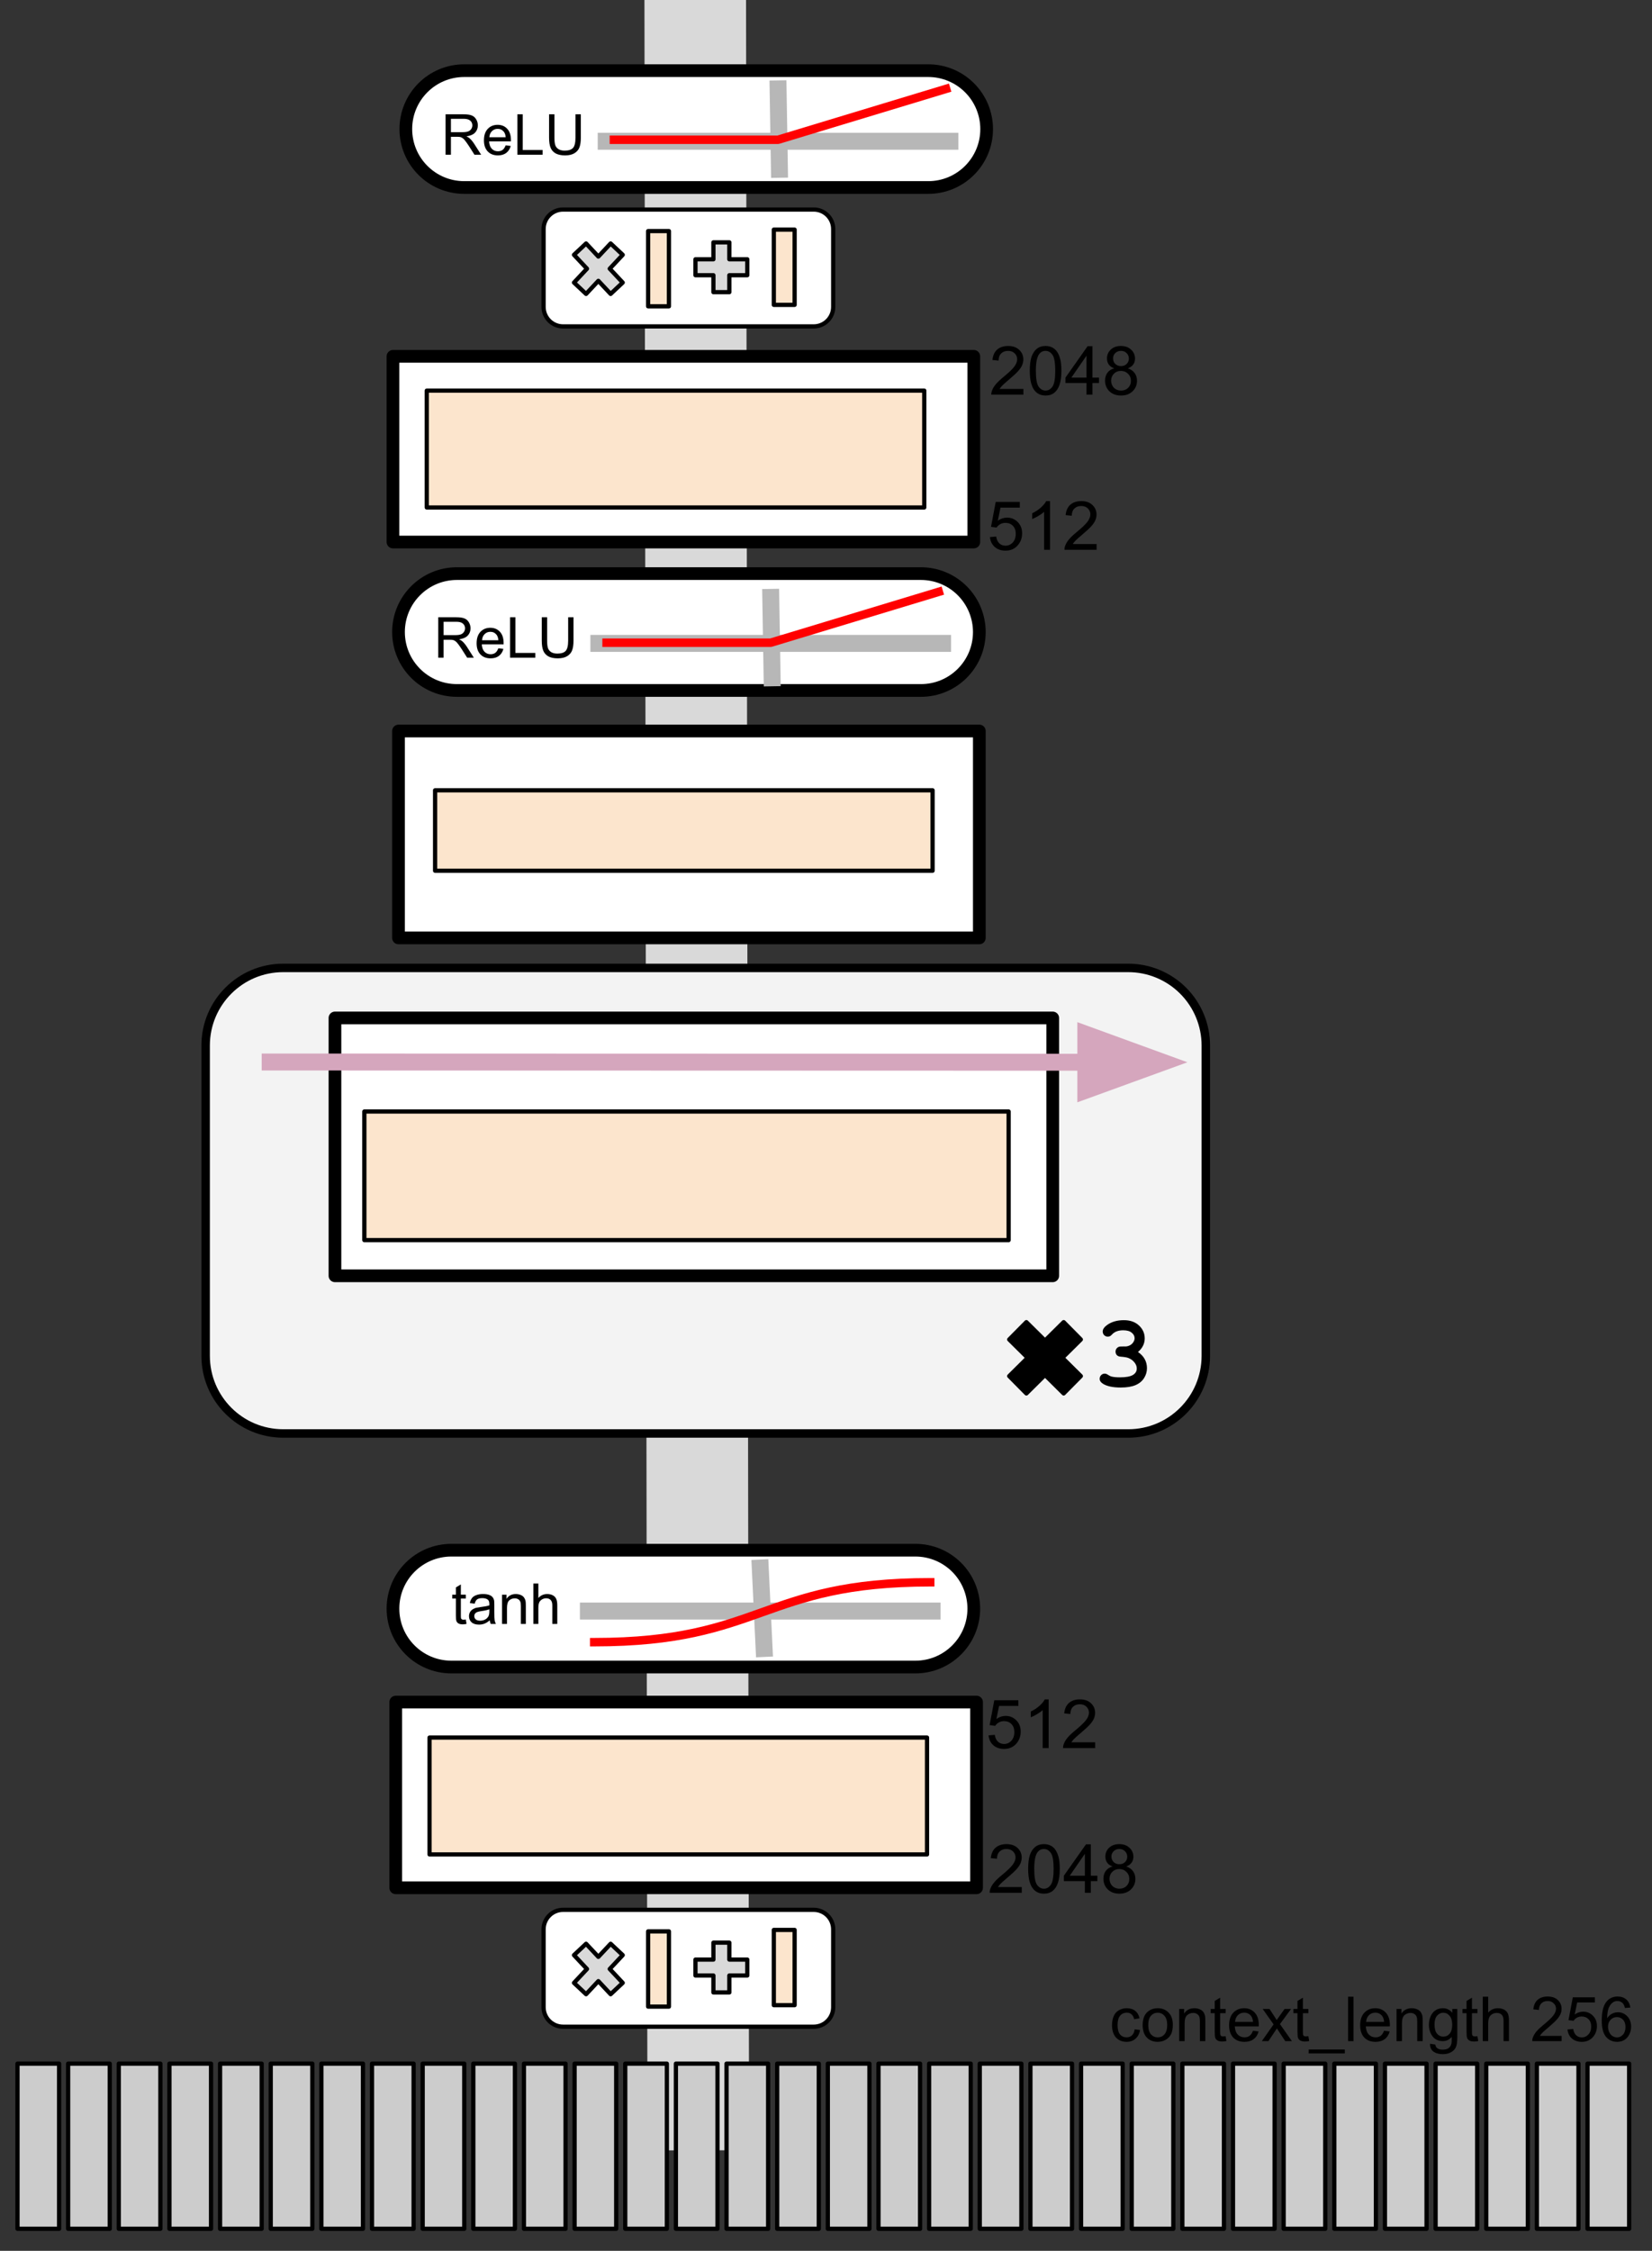 <svg version="1.1" viewBox="0.0 0.0 390.22 531.438" fill="none" stroke="none" stroke-linecap="square" stroke-miterlimit="10" xmlns:xlink="http://www.w3.org/1999/xlink" xmlns="http://www.w3.org/2000/svg"><rect x="0.0" y="0.0" width="390.22" height="531.438" fill="#333333" stroke="none"/><clipPath id="p.0"><path d="m0 0l390.22 0l0 531.438l-390.22 0l0 -531.438z" clip-rule="nonzero"/></clipPath><g clip-path="url(#p.0)"><path fill="#000000" fill-opacity="0.0" d="m0 0l390.22 0l0 531.438l-390.22 0z" fill-rule="evenodd"/><path fill="#000000" fill-opacity="0.0" d="m164.919 495.714l-0.693 -494.898" fill-rule="evenodd"/><path stroke="#d9d9d9" stroke-width="24.0" stroke-linejoin="round" stroke-linecap="butt" d="m164.919 495.714l-0.693 -494.898" fill-rule="evenodd"/><path fill="#ffffff" d="m94.131 172.596l137.197 0l0 48.85l-137.197 0z" fill-rule="evenodd"/><path stroke="#000000" stroke-width="3.0" stroke-linejoin="round" stroke-linecap="butt" d="m94.131 172.596l137.197 0l0 48.85l-137.197 0z" fill-rule="evenodd"/><path fill="#fce5cd" d="m102.773 186.594l117.512 0l0 18.992l-117.512 0z" fill-rule="evenodd"/><path stroke="#000000" stroke-width="1.0" stroke-linejoin="round" stroke-linecap="butt" d="m102.773 186.594l117.512 0l0 18.992l-117.512 0z" fill-rule="evenodd"/><path fill="#ffffff" d="m94.131 149.228l0 0c0 -7.619 6.176 -13.795 13.795 -13.795l109.606 0c3.659 0 7.168 1.453 9.755 4.041c2.587 2.587 4.041 6.096 4.041 9.755l0 0l0 0c0 7.619 -6.176 13.795 -13.795 13.795l-109.606 0c-7.619 0 -13.795 -6.176 -13.795 -13.795z" fill-rule="evenodd"/><path stroke="#000000" stroke-width="3.0" stroke-linejoin="round" stroke-linecap="butt" d="m94.131 149.228l0 0c0 -7.619 6.176 -13.795 13.795 -13.795l109.606 0c3.659 0 7.168 1.453 9.755 4.041c2.587 2.587 4.041 6.096 4.041 9.755l0 0l0 0c0 7.619 -6.176 13.795 -13.795 13.795l-109.606 0c-7.619 0 -13.795 -6.176 -13.795 -13.795z" fill-rule="evenodd"/><path fill="#000000" fill-opacity="0.0" d="m141.456 151.909l81.197 0" fill-rule="evenodd"/><path stroke="#b7b7b7" stroke-width="4.0" stroke-linejoin="round" stroke-linecap="butt" d="m141.456 151.909l81.197 0" fill-rule="evenodd"/><path fill="#000000" fill-opacity="0.0" d="m182.064 141.048l0.315 18.992" fill-rule="evenodd"/><path stroke="#b7b7b7" stroke-width="4.0" stroke-linejoin="round" stroke-linecap="butt" d="m182.064 141.048l0.315 18.992" fill-rule="evenodd"/><path fill="#000000" fill-opacity="0.0" d="m143.283 151.746l38.778 0l39.689 -12.014" fill-rule="evenodd"/><path stroke="#ff0000" stroke-width="2.0" stroke-linejoin="round" stroke-linecap="butt" d="m143.283 151.746l38.778 0l39.689 -12.014" fill-rule="evenodd"/><path fill="#000000" fill-opacity="0.0" d="m93.472 133.486l58.299 0l0 24.504l-58.299 0z" fill-rule="evenodd"/><path fill="#000000" d="m103.519 155.286l0 -9.547l4.234 0q1.266 0 1.922 0.266q0.672 0.25 1.062 0.906q0.406 0.656 0.406 1.438q0 1.016 -0.656 1.719q-0.656 0.688 -2.031 0.875q0.5 0.25 0.766 0.484q0.547 0.5 1.047 1.266l1.656 2.594l-1.578 0l-1.266 -1.984q-0.562 -0.859 -0.922 -1.312q-0.344 -0.453 -0.641 -0.641q-0.281 -0.188 -0.562 -0.25q-0.219 -0.047 -0.703 -0.047l-1.469 0l0 4.234l-1.266 0zm1.266 -5.328l2.719 0q0.859 0 1.344 -0.172q0.484 -0.188 0.734 -0.578q0.266 -0.391 0.266 -0.859q0 -0.672 -0.5 -1.109q-0.484 -0.438 -1.547 -0.438l-3.016 0l0 3.156zm12.922 3.109l1.203 0.141q-0.281 1.062 -1.062 1.656q-0.766 0.578 -1.969 0.578q-1.516 0 -2.406 -0.938q-0.891 -0.938 -0.891 -2.609q0 -1.75 0.891 -2.703q0.906 -0.969 2.344 -0.969q1.391 0 2.266 0.938q0.875 0.938 0.875 2.656q0 0.109 0 0.312l-5.156 0q0.062 1.141 0.641 1.75q0.578 0.594 1.438 0.594q0.656 0 1.109 -0.328q0.453 -0.344 0.719 -1.078zm-3.844 -1.906l3.859 0q-0.078 -0.859 -0.438 -1.297q-0.562 -0.688 -1.453 -0.688q-0.812 0 -1.359 0.547q-0.547 0.531 -0.609 1.438zm6.616 4.125l0 -9.547l1.266 0l0 8.422l4.703 0l0 1.125l-5.969 0zm13.725 -9.547l1.266 0l0 5.516q0 1.438 -0.328 2.297q-0.312 0.844 -1.172 1.375q-0.844 0.516 -2.219 0.516q-1.344 0 -2.203 -0.453q-0.844 -0.469 -1.219 -1.344q-0.359 -0.875 -0.359 -2.391l0 -5.516l1.266 0l0 5.516q0 1.234 0.219 1.828q0.234 0.594 0.797 0.922q0.562 0.312 1.391 0.312q1.391 0 1.969 -0.625q0.594 -0.641 0.594 -2.438l0 -5.516z" fill-rule="nonzero"/><path fill="#ffffff" d="m93.478 401.878l137.197 0l0 43.843l-137.197 0z" fill-rule="evenodd"/><path stroke="#000000" stroke-width="3.0" stroke-linejoin="round" stroke-linecap="butt" d="m93.478 401.878l137.197 0l0 43.843l-137.197 0z" fill-rule="evenodd"/><path fill="#fce5cd" d="m101.462 410.255l117.512 0l0 27.591l-117.512 0z" fill-rule="evenodd"/><path stroke="#000000" stroke-width="1.0" stroke-linejoin="round" stroke-linecap="butt" d="m101.462 410.255l117.512 0l0 27.591l-117.512 0z" fill-rule="evenodd"/><path fill="#000000" fill-opacity="0.0" d="m224.29 422.549l61.323 0l0 38.268l-61.323 0z" fill-rule="evenodd"/><path fill="#000000" d="m241.353 445.55l0 1.359l-7.578 0q-0.016 -0.516 0.172 -0.984q0.281 -0.766 0.922 -1.516q0.641 -0.75 1.844 -1.734q1.859 -1.531 2.516 -2.422q0.656 -0.906 0.656 -1.703q0 -0.828 -0.594 -1.406q-0.594 -0.578 -1.562 -0.578q-1.016 0 -1.625 0.609q-0.609 0.609 -0.609 1.688l-1.453 -0.141q0.156 -1.625 1.125 -2.469q0.969 -0.844 2.594 -0.844q1.656 0 2.609 0.922q0.969 0.906 0.969 2.25q0 0.688 -0.281 1.359q-0.281 0.656 -0.938 1.391q-0.656 0.734 -2.172 2.016q-1.266 1.062 -1.625 1.453q-0.359 0.375 -0.594 0.75l5.625 0zm1.508 -4.297q0 -2.031 0.406 -3.266q0.422 -1.234 1.25 -1.906q0.828 -0.672 2.078 -0.672q0.922 0 1.609 0.375q0.703 0.359 1.156 1.062q0.453 0.703 0.703 1.703q0.266 1.0 0.266 2.703q0 2.016 -0.422 3.266q-0.406 1.234 -1.234 1.922q-0.828 0.672 -2.078 0.672q-1.656 0 -2.609 -1.203q-1.125 -1.422 -1.125 -4.656zm1.438 0q0 2.828 0.656 3.766q0.672 0.922 1.641 0.922q0.969 0 1.625 -0.938q0.656 -0.938 0.656 -3.75q0 -2.828 -0.656 -3.75q-0.656 -0.938 -1.641 -0.938q-0.969 0 -1.547 0.828q-0.734 1.047 -0.734 3.859zm11.961 5.656l0 -2.75l-4.969 0l0 -1.281l5.234 -7.422l1.141 0l0 7.422l1.547 0l0 1.281l-1.547 0l0 2.75l-1.406 0zm0 -4.031l0 -5.172l-3.578 5.172l3.578 0zm6.555 -2.188q-0.875 -0.312 -1.297 -0.906q-0.422 -0.594 -0.422 -1.422q0 -1.25 0.891 -2.094q0.906 -0.859 2.406 -0.859q1.5 0 2.406 0.875q0.922 0.859 0.922 2.109q0 0.797 -0.422 1.391q-0.422 0.594 -1.266 0.906q1.047 0.344 1.594 1.109q0.562 0.766 0.562 1.828q0 1.469 -1.047 2.484q-1.031 1.0 -2.734 1.0q-1.688 0 -2.734 -1.0q-1.031 -1.016 -1.031 -2.516q0 -1.125 0.562 -1.875q0.562 -0.75 1.609 -1.031zm-0.281 -2.375q0 0.812 0.516 1.328q0.531 0.516 1.375 0.516q0.812 0 1.328 -0.516q0.516 -0.516 0.516 -1.25q0 -0.781 -0.531 -1.297q-0.531 -0.531 -1.328 -0.531q-0.812 0 -1.344 0.516q-0.531 0.516 -0.531 1.234zm-0.453 5.281q0 0.609 0.281 1.172q0.297 0.562 0.859 0.875q0.562 0.297 1.203 0.297q1.016 0 1.672 -0.641q0.656 -0.656 0.656 -1.656q0 -1.016 -0.688 -1.672q-0.672 -0.672 -1.688 -0.672q-0.984 0 -1.641 0.656q-0.656 0.656 -0.656 1.641z" fill-rule="nonzero"/><path fill="#000000" fill-opacity="0.0" d="m224.675 68.828l61.323 0l0 38.268l-61.323 0z" fill-rule="evenodd"/><path fill="#000000" d="m241.737 91.829l0 1.359l-7.578 0q-0.016 -0.516 0.172 -0.984q0.281 -0.766 0.922 -1.516q0.641 -0.75 1.844 -1.734q1.859 -1.531 2.516 -2.422q0.656 -0.906 0.656 -1.703q0 -0.828 -0.594 -1.406q-0.594 -0.578 -1.562 -0.578q-1.016 0 -1.625 0.609q-0.609 0.609 -0.609 1.688l-1.453 -0.141q0.156 -1.625 1.125 -2.469q0.969 -0.844 2.594 -0.844q1.656 0 2.609 0.922q0.969 0.906 0.969 2.25q0 0.688 -0.281 1.359q-0.281 0.656 -0.938 1.391q-0.656 0.734 -2.172 2.016q-1.266 1.062 -1.625 1.453q-0.359 0.375 -0.594 0.75l5.625 0zm1.508 -4.297q0 -2.031 0.406 -3.266q0.422 -1.234 1.25 -1.906q0.828 -0.672 2.078 -0.672q0.922 0 1.609 0.375q0.703 0.359 1.156 1.062q0.453 0.703 0.703 1.703q0.266 1.0 0.266 2.703q0 2.016 -0.422 3.266q-0.406 1.234 -1.234 1.922q-0.828 0.672 -2.078 0.672q-1.656 0 -2.609 -1.203q-1.125 -1.422 -1.125 -4.656zm1.438 0q0 2.828 0.656 3.766q0.672 0.922 1.641 0.922q0.969 0 1.625 -0.938q0.656 -0.938 0.656 -3.75q0 -2.828 -0.656 -3.75q-0.656 -0.938 -1.641 -0.938q-0.969 0 -1.547 0.828q-0.734 1.047 -0.734 3.859zm11.961 5.656l0 -2.75l-4.969 0l0 -1.281l5.234 -7.422l1.141 0l0 7.422l1.547 0l0 1.281l-1.547 0l0 2.75l-1.406 0zm0 -4.031l0 -5.172l-3.578 5.172l3.578 0zm6.555 -2.188q-0.875 -0.312 -1.297 -0.906q-0.422 -0.594 -0.422 -1.422q0 -1.25 0.891 -2.094q0.906 -0.859 2.406 -0.859q1.5 0 2.406 0.875q0.922 0.859 0.922 2.109q0 0.797 -0.422 1.391q-0.422 0.594 -1.266 0.906q1.047 0.344 1.594 1.109q0.562 0.766 0.562 1.828q0 1.469 -1.047 2.484q-1.031 1.0 -2.734 1.0q-1.688 0 -2.734 -1.0q-1.031 -1.016 -1.031 -2.516q0 -1.125 0.562 -1.875q0.562 -0.75 1.609 -1.031zm-0.281 -2.375q0 0.812 0.516 1.328q0.531 0.516 1.375 0.516q0.812 0 1.328 -0.516q0.516 -0.516 0.516 -1.25q0 -0.781 -0.531 -1.297q-0.531 -0.531 -1.328 -0.531q-0.812 0 -1.344 0.516q-0.531 0.516 -0.531 1.234zm-0.453 5.281q0 0.609 0.281 1.172q0.297 0.562 0.859 0.875q0.562 0.297 1.203 0.297q1.016 0 1.672 -0.641q0.656 -0.656 0.656 -1.656q0 -1.016 -0.688 -1.672q-0.672 -0.672 -1.688 -0.672q-0.984 0 -1.641 0.656q-0.656 0.656 -0.656 1.641z" fill-rule="nonzero"/><path fill="#ffffff" d="m92.824 84.135l137.197 0l0 43.843l-137.197 0z" fill-rule="evenodd"/><path stroke="#000000" stroke-width="3.0" stroke-linejoin="round" stroke-linecap="butt" d="m92.824 84.135l137.197 0l0 43.843l-137.197 0z" fill-rule="evenodd"/><path fill="#fce5cd" d="m100.808 92.229l117.512 0l0 27.591l-117.512 0z" fill-rule="evenodd"/><path stroke="#000000" stroke-width="1.0" stroke-linejoin="round" stroke-linecap="butt" d="m100.808 92.229l117.512 0l0 27.591l-117.512 0z" fill-rule="evenodd"/><path fill="#f3f3f3" d="m48.575 246.853l0 0c0 -10.118 8.202 -18.321 18.321 -18.321l199.611 0c4.859 0 9.519 1.93 12.955 5.366c3.436 3.436 5.366 8.096 5.366 12.955l0 73.28c0 10.118 -8.202 18.321 -18.321 18.321l-199.611 0c-10.118 0 -18.321 -8.202 -18.321 -18.321z" fill-rule="evenodd"/><path stroke="#000000" stroke-width="2.0" stroke-linejoin="round" stroke-linecap="butt" d="m48.575 246.853l0 0c0 -10.118 8.202 -18.321 18.321 -18.321l199.611 0c4.859 0 9.519 1.93 12.955 5.366c3.436 3.436 5.366 8.096 5.366 12.955l0 73.28c0 10.118 -8.202 18.321 -18.321 18.321l-199.611 0c-10.118 0 -18.321 -8.202 -18.321 -18.321z" fill-rule="evenodd"/><path fill="#ffffff" d="m79.12 301.229l0 -60.882l169.543 0l0 60.882z" fill-rule="evenodd"/><path stroke="#000000" stroke-width="3.0" stroke-linejoin="round" stroke-linecap="butt" d="m79.12 301.229l0 -60.882l169.543 0l0 60.882z" fill-rule="evenodd"/><path fill="#000000" fill-opacity="0.0" d="m63.82 250.748l216.661 0.063" fill-rule="evenodd"/><path stroke="#d5a6bd" stroke-width="4.0" stroke-linejoin="round" stroke-linecap="butt" d="m63.82 250.748l192.661 0.056" fill-rule="evenodd"/><path fill="#d5a6bd" stroke="#d5a6bd" stroke-width="4.0" stroke-linecap="butt" d="m256.479 257.411l18.154 -6.602l-18.15 -6.612z" fill-rule="evenodd"/><path fill="#fce5cd" d="m86.062 262.436l152.189 0l0 30.362l-152.189 0z" fill-rule="evenodd"/><path stroke="#000000" stroke-width="1.0" stroke-linejoin="round" stroke-linecap="butt" d="m86.062 262.436l152.189 0l0 30.362l-152.189 0z" fill-rule="evenodd"/><path fill="#cccccc" d="m4.131 487.245l9.827 0l0 38.992l-9.827 0z" fill-rule="evenodd"/><path stroke="#000000" stroke-width="1.0" stroke-linejoin="round" stroke-linecap="butt" d="m4.131 487.245l9.827 0l0 38.992l-9.827 0z" fill-rule="evenodd"/><path fill="#cccccc" d="m16.094 487.245l9.827 0l0 38.992l-9.827 0z" fill-rule="evenodd"/><path stroke="#000000" stroke-width="1.0" stroke-linejoin="round" stroke-linecap="butt" d="m16.094 487.245l9.827 0l0 38.992l-9.827 0z" fill-rule="evenodd"/><path fill="#cccccc" d="m28.057 487.245l9.827 0l0 38.992l-9.827 0z" fill-rule="evenodd"/><path stroke="#000000" stroke-width="1.0" stroke-linejoin="round" stroke-linecap="butt" d="m28.057 487.245l9.827 0l0 38.992l-9.827 0z" fill-rule="evenodd"/><path fill="#cccccc" d="m40.02 487.245l9.827 0l0 38.992l-9.827 0z" fill-rule="evenodd"/><path stroke="#000000" stroke-width="1.0" stroke-linejoin="round" stroke-linecap="butt" d="m40.02 487.245l9.827 0l0 38.992l-9.827 0z" fill-rule="evenodd"/><path fill="#cccccc" d="m51.984 487.245l9.827 0l0 38.992l-9.827 0z" fill-rule="evenodd"/><path stroke="#000000" stroke-width="1.0" stroke-linejoin="round" stroke-linecap="butt" d="m51.984 487.245l9.827 0l0 38.992l-9.827 0z" fill-rule="evenodd"/><path fill="#cccccc" d="m63.947 487.245l9.827 0l0 38.992l-9.827 0z" fill-rule="evenodd"/><path stroke="#000000" stroke-width="1.0" stroke-linejoin="round" stroke-linecap="butt" d="m63.947 487.245l9.827 0l0 38.992l-9.827 0z" fill-rule="evenodd"/><path fill="#cccccc" d="m75.91 487.245l9.827 0l0 38.992l-9.827 0z" fill-rule="evenodd"/><path stroke="#000000" stroke-width="1.0" stroke-linejoin="round" stroke-linecap="butt" d="m75.91 487.245l9.827 0l0 38.992l-9.827 0z" fill-rule="evenodd"/><path fill="#cccccc" d="m87.873 487.245l9.827 0l0 38.992l-9.827 0z" fill-rule="evenodd"/><path stroke="#000000" stroke-width="1.0" stroke-linejoin="round" stroke-linecap="butt" d="m87.873 487.245l9.827 0l0 38.992l-9.827 0z" fill-rule="evenodd"/><path fill="#cccccc" d="m99.837 487.245l9.827 0l0 38.992l-9.827 0z" fill-rule="evenodd"/><path stroke="#000000" stroke-width="1.0" stroke-linejoin="round" stroke-linecap="butt" d="m99.837 487.245l9.827 0l0 38.992l-9.827 0z" fill-rule="evenodd"/><path fill="#cccccc" d="m111.8 487.245l9.827 0l0 38.992l-9.827 0z" fill-rule="evenodd"/><path stroke="#000000" stroke-width="1.0" stroke-linejoin="round" stroke-linecap="butt" d="m111.8 487.245l9.827 0l0 38.992l-9.827 0z" fill-rule="evenodd"/><path fill="#cccccc" d="m123.763 487.245l9.827 0l0 38.992l-9.827 0z" fill-rule="evenodd"/><path stroke="#000000" stroke-width="1.0" stroke-linejoin="round" stroke-linecap="butt" d="m123.763 487.245l9.827 0l0 38.992l-9.827 0z" fill-rule="evenodd"/><path fill="#cccccc" d="m135.726 487.245l9.827 0l0 38.992l-9.827 0z" fill-rule="evenodd"/><path stroke="#000000" stroke-width="1.0" stroke-linejoin="round" stroke-linecap="butt" d="m135.726 487.245l9.827 0l0 38.992l-9.827 0z" fill-rule="evenodd"/><path fill="#cccccc" d="m147.69 487.245l9.827 0l0 38.992l-9.827 0z" fill-rule="evenodd"/><path stroke="#000000" stroke-width="1.0" stroke-linejoin="round" stroke-linecap="butt" d="m147.69 487.245l9.827 0l0 38.992l-9.827 0z" fill-rule="evenodd"/><path fill="#cccccc" d="m159.653 487.245l9.827 0l0 38.992l-9.827 0z" fill-rule="evenodd"/><path stroke="#000000" stroke-width="1.0" stroke-linejoin="round" stroke-linecap="butt" d="m159.653 487.245l9.827 0l0 38.992l-9.827 0z" fill-rule="evenodd"/><path fill="#cccccc" d="m171.616 487.245l9.827 0l0 38.992l-9.827 0z" fill-rule="evenodd"/><path stroke="#000000" stroke-width="1.0" stroke-linejoin="round" stroke-linecap="butt" d="m171.616 487.245l9.827 0l0 38.992l-9.827 0z" fill-rule="evenodd"/><path fill="#cccccc" d="m183.579 487.245l9.827 0l0 38.992l-9.827 0z" fill-rule="evenodd"/><path stroke="#000000" stroke-width="1.0" stroke-linejoin="round" stroke-linecap="butt" d="m183.579 487.245l9.827 0l0 38.992l-9.827 0z" fill-rule="evenodd"/><path fill="#cccccc" d="m195.543 487.245l9.827 0l0 38.992l-9.827 0z" fill-rule="evenodd"/><path stroke="#000000" stroke-width="1.0" stroke-linejoin="round" stroke-linecap="butt" d="m195.543 487.245l9.827 0l0 38.992l-9.827 0z" fill-rule="evenodd"/><path fill="#cccccc" d="m207.506 487.245l9.827 0l0 38.992l-9.827 0z" fill-rule="evenodd"/><path stroke="#000000" stroke-width="1.0" stroke-linejoin="round" stroke-linecap="butt" d="m207.506 487.245l9.827 0l0 38.992l-9.827 0z" fill-rule="evenodd"/><path fill="#cccccc" d="m219.469 487.245l9.827 0l0 38.992l-9.827 0z" fill-rule="evenodd"/><path stroke="#000000" stroke-width="1.0" stroke-linejoin="round" stroke-linecap="butt" d="m219.469 487.245l9.827 0l0 38.992l-9.827 0z" fill-rule="evenodd"/><path fill="#cccccc" d="m231.432 487.245l9.827 0l0 38.992l-9.827 0z" fill-rule="evenodd"/><path stroke="#000000" stroke-width="1.0" stroke-linejoin="round" stroke-linecap="butt" d="m231.432 487.245l9.827 0l0 38.992l-9.827 0z" fill-rule="evenodd"/><path fill="#cccccc" d="m243.396 487.245l9.827 0l0 38.992l-9.827 0z" fill-rule="evenodd"/><path stroke="#000000" stroke-width="1.0" stroke-linejoin="round" stroke-linecap="butt" d="m243.396 487.245l9.827 0l0 38.992l-9.827 0z" fill-rule="evenodd"/><path fill="#cccccc" d="m255.359 487.245l9.827 0l0 38.992l-9.827 0z" fill-rule="evenodd"/><path stroke="#000000" stroke-width="1.0" stroke-linejoin="round" stroke-linecap="butt" d="m255.359 487.245l9.827 0l0 38.992l-9.827 0z" fill-rule="evenodd"/><path fill="#cccccc" d="m267.322 487.245l9.827 0l0 38.992l-9.827 0z" fill-rule="evenodd"/><path stroke="#000000" stroke-width="1.0" stroke-linejoin="round" stroke-linecap="butt" d="m267.322 487.245l9.827 0l0 38.992l-9.827 0z" fill-rule="evenodd"/><path fill="#cccccc" d="m279.285 487.245l9.827 0l0 38.992l-9.827 0z" fill-rule="evenodd"/><path stroke="#000000" stroke-width="1.0" stroke-linejoin="round" stroke-linecap="butt" d="m279.285 487.245l9.827 0l0 38.992l-9.827 0z" fill-rule="evenodd"/><path fill="#cccccc" d="m291.249 487.245l9.827 0l0 38.992l-9.827 0z" fill-rule="evenodd"/><path stroke="#000000" stroke-width="1.0" stroke-linejoin="round" stroke-linecap="butt" d="m291.249 487.245l9.827 0l0 38.992l-9.827 0z" fill-rule="evenodd"/><path fill="#cccccc" d="m303.212 487.245l9.827 0l0 38.992l-9.827 0z" fill-rule="evenodd"/><path stroke="#000000" stroke-width="1.0" stroke-linejoin="round" stroke-linecap="butt" d="m303.212 487.245l9.827 0l0 38.992l-9.827 0z" fill-rule="evenodd"/><path fill="#cccccc" d="m315.175 487.245l9.827 0l0 38.992l-9.827 0z" fill-rule="evenodd"/><path stroke="#000000" stroke-width="1.0" stroke-linejoin="round" stroke-linecap="butt" d="m315.175 487.245l9.827 0l0 38.992l-9.827 0z" fill-rule="evenodd"/><path fill="#cccccc" d="m327.138 487.245l9.827 0l0 38.992l-9.827 0z" fill-rule="evenodd"/><path stroke="#000000" stroke-width="1.0" stroke-linejoin="round" stroke-linecap="butt" d="m327.138 487.245l9.827 0l0 38.992l-9.827 0z" fill-rule="evenodd"/><path fill="#cccccc" d="m339.102 487.245l9.827 0l0 38.992l-9.827 0z" fill-rule="evenodd"/><path stroke="#000000" stroke-width="1.0" stroke-linejoin="round" stroke-linecap="butt" d="m339.102 487.245l9.827 0l0 38.992l-9.827 0z" fill-rule="evenodd"/><path fill="#cccccc" d="m351.065 487.245l9.827 0l0 38.992l-9.827 0z" fill-rule="evenodd"/><path stroke="#000000" stroke-width="1.0" stroke-linejoin="round" stroke-linecap="butt" d="m351.065 487.245l9.827 0l0 38.992l-9.827 0z" fill-rule="evenodd"/><path fill="#cccccc" d="m363.028 487.245l9.827 0l0 38.992l-9.827 0z" fill-rule="evenodd"/><path stroke="#000000" stroke-width="1.0" stroke-linejoin="round" stroke-linecap="butt" d="m363.028 487.245l9.827 0l0 38.992l-9.827 0z" fill-rule="evenodd"/><path fill="#cccccc" d="m374.991 487.245l9.827 0l0 38.992l-9.827 0z" fill-rule="evenodd"/><path stroke="#000000" stroke-width="1.0" stroke-linejoin="round" stroke-linecap="butt" d="m374.991 487.245l9.827 0l0 38.992l-9.827 0z" fill-rule="evenodd"/><path fill="#000000" fill-opacity="0.0" d="m253.093 458.846l146.898 0l0 34.74l-146.898 0z" fill-rule="evenodd"/><path fill="#000000" d="m268.015 479.144l1.266 0.156q-0.203 1.312 -1.062 2.062q-0.844 0.734 -2.094 0.734q-1.562 0 -2.516 -1.016q-0.938 -1.031 -0.938 -2.922q0 -1.234 0.406 -2.156q0.406 -0.922 1.234 -1.375q0.844 -0.469 1.812 -0.469q1.25 0 2.031 0.625q0.781 0.625 1.016 1.766l-1.266 0.203q-0.172 -0.766 -0.625 -1.156q-0.453 -0.391 -1.094 -0.391q-0.984 0 -1.594 0.703q-0.609 0.703 -0.609 2.203q0 1.531 0.578 2.234q0.594 0.688 1.547 0.688q0.75 0 1.266 -0.453q0.516 -0.469 0.641 -1.438zm1.891 -1.016q0 -2.109 1.172 -3.125q0.984 -0.844 2.391 -0.844q1.578 0 2.562 1.031q1.0 1.016 1.0 2.828q0 1.469 -0.438 2.312q-0.438 0.828 -1.281 1.297q-0.844 0.469 -1.844 0.469q-1.594 0 -2.578 -1.016q-0.984 -1.031 -0.984 -2.953zm1.328 0q0 1.453 0.625 2.188q0.641 0.719 1.609 0.719q0.969 0 1.594 -0.719q0.641 -0.734 0.641 -2.234q0 -1.406 -0.641 -2.125q-0.641 -0.734 -1.594 -0.734q-0.969 0 -1.609 0.719q-0.625 0.719 -0.625 2.188zm7.307 3.797l0 -7.594l1.156 0l0 1.078q0.844 -1.25 2.422 -1.25q0.688 0 1.266 0.25q0.578 0.234 0.859 0.641q0.281 0.406 0.406 0.953q0.062 0.359 0.062 1.25l0 4.672l-1.281 0l0 -4.625q0 -0.781 -0.156 -1.172q-0.156 -0.391 -0.547 -0.625q-0.375 -0.234 -0.891 -0.234q-0.812 0 -1.422 0.531q-0.594 0.516 -0.594 1.969l0 4.156l-1.281 0zm10.964 -1.156l0.188 1.141q-0.547 0.109 -0.984 0.109q-0.688 0 -1.078 -0.219q-0.391 -0.219 -0.547 -0.578q-0.156 -0.359 -0.156 -1.516l0 -4.375l-0.953 0l0 -1.0l0.953 0l0 -1.891l1.281 -0.766l0 2.656l1.297 0l0 1.0l-1.297 0l0 4.438q0 0.547 0.062 0.719q0.078 0.156 0.219 0.25q0.156 0.078 0.453 0.078q0.203 0 0.562 -0.047zm6.463 -1.297l1.328 0.172q-0.312 1.172 -1.172 1.812q-0.844 0.641 -2.172 0.641q-1.672 0 -2.656 -1.016q-0.969 -1.031 -0.969 -2.891q0 -1.922 0.984 -2.969q1.0 -1.062 2.578 -1.062q1.516 0 2.484 1.031q0.969 1.031 0.969 2.922q0 0.109 -0.016 0.344l-5.656 0q0.062 1.25 0.703 1.922q0.641 0.656 1.594 0.656q0.703 0 1.203 -0.359q0.5 -0.375 0.797 -1.203zm-4.234 -2.078l4.25 0q-0.094 -0.953 -0.484 -1.438q-0.625 -0.75 -1.609 -0.75q-0.875 0 -1.484 0.594q-0.609 0.594 -0.672 1.594zm6.323 4.531l2.781 -3.953l-2.578 -3.641l1.609 0l1.172 1.781q0.328 0.5 0.531 0.844q0.312 -0.469 0.578 -0.828l1.281 -1.797l1.531 0l-2.625 3.578l2.828 4.016l-1.578 0l-1.562 -2.359l-0.406 -0.641l-2.0 3.0l-1.562 0zm11.0 -1.156l0.188 1.141q-0.547 0.109 -0.984 0.109q-0.688 0 -1.078 -0.219q-0.391 -0.219 -0.547 -0.578q-0.156 -0.359 -0.156 -1.516l0 -4.375l-0.953 0l0 -1.0l0.953 0l0 -1.891l1.281 -0.766l0 2.656l1.297 0l0 1.0l-1.297 0l0 4.438q0 0.547 0.062 0.719q0.078 0.156 0.219 0.25q0.156 0.078 0.453 0.078q0.203 0 0.562 -0.047zm0.072 4.062l0 -0.922l8.531 0l0 0.922l-8.531 0zm9.307 -2.906l0 -10.484l1.281 0l0 10.484l-1.281 0zm8.491 -2.453l1.328 0.172q-0.312 1.172 -1.172 1.812q-0.844 0.641 -2.172 0.641q-1.672 0 -2.656 -1.016q-0.969 -1.031 -0.969 -2.891q0 -1.922 0.984 -2.969q1.0 -1.062 2.578 -1.062q1.516 0 2.484 1.031q0.969 1.031 0.969 2.922q0 0.109 -0.016 0.344l-5.656 0q0.062 1.25 0.703 1.922q0.641 0.656 1.594 0.656q0.703 0 1.203 -0.359q0.5 -0.375 0.797 -1.203zm-4.234 -2.078l4.25 0q-0.094 -0.953 -0.484 -1.438q-0.625 -0.75 -1.609 -0.75q-0.875 0 -1.484 0.594q-0.609 0.594 -0.672 1.594zm7.182 4.531l0 -7.594l1.156 0l0 1.078q0.844 -1.25 2.422 -1.25q0.688 0 1.266 0.25q0.578 0.234 0.859 0.641q0.281 0.406 0.406 0.953q0.062 0.359 0.062 1.25l0 4.672l-1.281 0l0 -4.625q0 -0.781 -0.156 -1.172q-0.156 -0.391 -0.547 -0.625q-0.375 -0.234 -0.891 -0.234q-0.812 0 -1.422 0.531q-0.594 0.516 -0.594 1.969l0 4.156l-1.281 0zm7.917 0.625l1.25 0.188q0.078 0.578 0.438 0.844q0.469 0.359 1.312 0.359q0.891 0 1.375 -0.359q0.484 -0.359 0.656 -1.0q0.109 -0.391 0.094 -1.656q-0.844 1.0 -2.109 1.0q-1.562 0 -2.422 -1.125q-0.859 -1.141 -0.859 -2.719q0 -1.094 0.391 -2.0q0.406 -0.922 1.141 -1.422q0.75 -0.5 1.766 -0.5q1.344 0 2.219 1.078l0 -0.906l1.188 0l0 6.562q0 1.781 -0.359 2.516q-0.359 0.734 -1.156 1.156q-0.781 0.438 -1.922 0.438q-1.359 0 -2.203 -0.609q-0.828 -0.609 -0.797 -1.844zm1.062 -4.562q0 1.5 0.594 2.188q0.594 0.688 1.484 0.688q0.891 0 1.484 -0.688q0.609 -0.688 0.609 -2.141q0 -1.391 -0.625 -2.094q-0.609 -0.719 -1.484 -0.719q-0.859 0 -1.469 0.703q-0.594 0.688 -0.594 2.062zm10.135 2.781l0.188 1.141q-0.547 0.109 -0.984 0.109q-0.688 0 -1.078 -0.219q-0.391 -0.219 -0.547 -0.578q-0.156 -0.359 -0.156 -1.516l0 -4.375l-0.953 0l0 -1.0l0.953 0l0 -1.891l1.281 -0.766l0 2.656l1.297 0l0 1.0l-1.297 0l0 4.438q0 0.547 0.062 0.719q0.078 0.156 0.219 0.25q0.156 0.078 0.453 0.078q0.203 0 0.562 -0.047zm1.259 1.156l0 -10.484l1.281 0l0 3.75q0.906 -1.031 2.281 -1.031q0.844 0 1.469 0.328q0.625 0.328 0.891 0.922q0.266 0.578 0.266 1.703l0 4.812l-1.281 0l0 -4.812q0 -0.969 -0.422 -1.406q-0.422 -0.438 -1.188 -0.438q-0.578 0 -1.078 0.297q-0.5 0.297 -0.719 0.812q-0.219 0.5 -0.219 1.391l0 4.156l-1.281 0zm18.629 -1.234l0 1.234l-6.938 0q-0.016 -0.469 0.156 -0.891q0.266 -0.719 0.844 -1.406q0.594 -0.688 1.688 -1.578q1.719 -1.406 2.312 -2.219q0.609 -0.828 0.609 -1.562q0 -0.766 -0.562 -1.281q-0.547 -0.531 -1.422 -0.531q-0.922 0 -1.484 0.562q-0.562 0.562 -0.562 1.547l-1.328 -0.141q0.141 -1.484 1.016 -2.25q0.891 -0.781 2.391 -0.781q1.516 0 2.391 0.844q0.875 0.828 0.875 2.062q0 0.641 -0.266 1.25q-0.25 0.594 -0.844 1.266q-0.594 0.672 -1.984 1.859q-1.156 0.969 -1.484 1.312q-0.328 0.344 -0.547 0.703l5.141 0zm1.385 -1.516l1.344 -0.109q0.156 0.984 0.703 1.484q0.547 0.5 1.328 0.5q0.922 0 1.562 -0.703q0.656 -0.703 0.656 -1.859q0 -1.109 -0.625 -1.734q-0.625 -0.641 -1.625 -0.641q-0.625 0 -1.125 0.281q-0.5 0.281 -0.781 0.734l-1.203 -0.156l1.016 -5.391l5.219 0l0 1.219l-4.188 0l-0.578 2.828q0.953 -0.656 1.984 -0.656q1.375 0 2.312 0.953q0.953 0.953 0.953 2.438q0 1.438 -0.828 2.469q-1.016 1.266 -2.75 1.266q-1.438 0 -2.344 -0.797q-0.906 -0.797 -1.031 -2.125zm14.839 -5.172l-1.281 0.094q-0.172 -0.75 -0.484 -1.094q-0.531 -0.547 -1.297 -0.547q-0.609 0 -1.078 0.344q-0.609 0.438 -0.969 1.297q-0.344 0.844 -0.359 2.422q0.469 -0.719 1.141 -1.062q0.672 -0.344 1.406 -0.344q1.297 0 2.203 0.953q0.906 0.953 0.906 2.453q0 0.984 -0.438 1.844q-0.422 0.844 -1.172 1.297q-0.734 0.438 -1.688 0.438q-1.609 0 -2.625 -1.172q-1.016 -1.188 -1.016 -3.906q0 -3.047 1.125 -4.422q0.984 -1.203 2.641 -1.203q1.234 0 2.031 0.703q0.797 0.688 0.953 1.906zm-5.266 4.516q0 0.672 0.281 1.281q0.281 0.609 0.781 0.938q0.516 0.312 1.078 0.312q0.812 0 1.391 -0.656q0.594 -0.672 0.594 -1.797q0 -1.094 -0.578 -1.719q-0.578 -0.625 -1.453 -0.625q-0.875 0 -1.484 0.625q-0.609 0.625 -0.609 1.641z" fill-rule="nonzero"/><path fill="#000000" fill-opacity="0.0" d="m249.176 295.207l34.646 0l0 34.74l-34.646 0z" fill-rule="evenodd"/><path fill="#000000" d="m268.801 319.216q1.078 0.734 1.594 1.688q0.531 0.953 0.531 2.141q0 1.266 -0.703 2.359q-0.688 1.078 -2.016 1.641q-1.328 0.562 -3.469 0.562q-2.781 0 -4.188 -0.875q-0.797 -0.5 -0.797 -1.172q0 -0.516 0.344 -0.875q0.359 -0.359 0.844 -0.359q0.344 0 0.703 0.234q0.516 0.359 0.969 0.469q0.703 0.172 1.938 0.172q2.094 0 3.031 -0.547q0.938 -0.547 0.938 -1.547q0 -0.734 -0.547 -1.422q-0.531 -0.688 -1.453 -1.062q-0.531 -0.203 -1.781 -0.297q-0.594 -0.031 -0.922 -0.359q-0.312 -0.344 -0.312 -0.828q0 -0.516 0.344 -0.859q0.359 -0.359 0.891 -0.359q1.203 0 1.281 -0.016q0.469 -0.047 0.938 -0.297q0.469 -0.266 0.75 -0.719q0.297 -0.453 0.297 -0.922q0 -0.766 -0.688 -1.312q-0.672 -0.562 -2.016 -0.562q-1.734 0 -2.641 1.0q-0.281 0.297 -0.438 0.375q-0.25 0.125 -0.547 0.125q-0.5 0 -0.859 -0.344q-0.344 -0.359 -0.344 -0.875q0 -0.797 1.078 -1.562q1.578 -1.109 3.922 -1.109q2.234 0 3.578 1.266q1.344 1.266 1.344 3.047q0 0.922 -0.406 1.734q-0.391 0.797 -1.188 1.469z" fill-rule="nonzero"/><path fill="#000000" d="m238.385 316.267l4.054 -4.096l4.405 4.36l4.405 -4.36l4.054 4.096l-4.363 4.319l4.363 4.319l-4.054 4.096l-4.405 -4.36l-4.405 4.36l-4.054 -4.096l4.363 -4.319z" fill-rule="evenodd"/><path stroke="#000000" stroke-width="1.0" stroke-linejoin="round" stroke-linecap="butt" d="m238.385 316.267l4.054 -4.096l4.405 4.36l4.405 -4.36l4.054 4.096l-4.363 4.319l4.363 4.319l-4.054 4.096l-4.405 -4.36l-4.405 4.36l-4.054 -4.096l4.363 -4.319z" fill-rule="evenodd"/><path fill="#000000" fill-opacity="0.0" d="m224.165 105.453l52.252 0l0 38.268l-52.252 0z" fill-rule="evenodd"/><path fill="#000000" d="m233.837 126.813l1.469 -0.125q0.172 1.078 0.766 1.625q0.594 0.531 1.438 0.531q1.016 0 1.719 -0.766q0.703 -0.766 0.703 -2.031q0 -1.203 -0.672 -1.891q-0.672 -0.703 -1.766 -0.703q-0.688 0 -1.234 0.312q-0.547 0.312 -0.859 0.797l-1.312 -0.172l1.109 -5.875l5.688 0l0 1.344l-4.562 0l-0.625 3.078q1.031 -0.719 2.172 -0.719q1.5 0 2.531 1.047q1.031 1.031 1.031 2.656q0 1.562 -0.906 2.688q-1.109 1.406 -3.016 1.406q-1.562 0 -2.547 -0.875q-0.984 -0.891 -1.125 -2.328zm14.195 3.0l-1.406 0l0 -8.969q-0.516 0.484 -1.344 0.969q-0.812 0.484 -1.469 0.734l0 -1.359q1.172 -0.562 2.047 -1.344q0.891 -0.797 1.266 -1.531l0.906 0l0 11.5zm10.992 -1.359l0 1.359l-7.578 0q-0.016 -0.516 0.172 -0.984q0.281 -0.766 0.922 -1.516q0.641 -0.75 1.844 -1.734q1.859 -1.531 2.516 -2.422q0.656 -0.906 0.656 -1.703q0 -0.828 -0.594 -1.406q-0.594 -0.578 -1.563 -0.578q-1.016 0 -1.625 0.609q-0.609 0.609 -0.609 1.688l-1.453 -0.141q0.156 -1.625 1.125 -2.469q0.969 -0.844 2.594 -0.844q1.656 0 2.609 0.922q0.969 0.906 0.969 2.25q0 0.688 -0.281 1.359q-0.281 0.656 -0.938 1.391q-0.656 0.734 -2.172 2.016q-1.266 1.062 -1.625 1.453q-0.359 0.375 -0.594 0.75l5.625 0z" fill-rule="nonzero"/><path fill="#000000" fill-opacity="0.0" d="m223.832 388.375l52.252 0l0 27.591l-52.252 0z" fill-rule="evenodd"/><path fill="#000000" d="m233.504 409.735l1.469 -0.125q0.172 1.078 0.766 1.625q0.594 0.531 1.438 0.531q1.016 0 1.719 -0.766q0.703 -0.766 0.703 -2.031q0 -1.203 -0.672 -1.891q-0.672 -0.703 -1.766 -0.703q-0.688 0 -1.234 0.312q-0.547 0.312 -0.859 0.797l-1.312 -0.172l1.109 -5.875l5.688 0l0 1.344l-4.562 0l-0.625 3.078q1.031 -0.719 2.172 -0.719q1.5 0 2.531 1.047q1.031 1.031 1.031 2.656q0 1.562 -0.906 2.688q-1.109 1.406 -3.016 1.406q-1.562 0 -2.547 -0.875q-0.984 -0.891 -1.125 -2.328zm14.195 3.0l-1.406 0l0 -8.969q-0.516 0.484 -1.344 0.969q-0.812 0.484 -1.469 0.734l0 -1.359q1.172 -0.562 2.047 -1.344q0.891 -0.797 1.266 -1.531l0.906 0l0 11.5zm10.992 -1.359l0 1.359l-7.578 0q-0.016 -0.516 0.172 -0.984q0.281 -0.766 0.922 -1.516q0.641 -0.75 1.844 -1.734q1.859 -1.531 2.516 -2.422q0.656 -0.906 0.656 -1.703q0 -0.828 -0.594 -1.406q-0.594 -0.578 -1.563 -0.578q-1.016 0 -1.625 0.609q-0.609 0.609 -0.609 1.688l-1.453 -0.141q0.156 -1.625 1.125 -2.469q0.969 -0.844 2.594 -0.844q1.656 0 2.609 0.922q0.969 0.906 0.969 2.25q0 0.688 -0.281 1.359q-0.281 0.656 -0.938 1.391q-0.656 0.734 -2.172 2.016q-1.266 1.062 -1.625 1.453q-0.359 0.375 -0.594 0.75l5.625 0z" fill-rule="nonzero"/><path fill="#ffffff" d="m92.823 379.807l0 0c0 -7.619 6.176 -13.795 13.795 -13.795l109.606 0c3.659 0 7.168 1.453 9.755 4.041c2.587 2.587 4.041 6.096 4.041 9.755l0 0l0 0c0 7.619 -6.176 13.795 -13.795 13.795l-109.606 0c-7.619 0 -13.795 -6.176 -13.795 -13.795z" fill-rule="evenodd"/><path stroke="#000000" stroke-width="3.0" stroke-linejoin="round" stroke-linecap="butt" d="m92.823 379.807l0 0c0 -7.619 6.176 -13.795 13.795 -13.795l109.606 0c3.659 0 7.168 1.453 9.755 4.041c2.587 2.587 4.041 6.096 4.041 9.755l0 0l0 0c0 7.619 -6.176 13.795 -13.795 13.795l-109.606 0c-7.619 0 -13.795 -6.176 -13.795 -13.795z" fill-rule="evenodd"/><path fill="#000000" fill-opacity="0.0" d="m138.982 380.381l81.197 0" fill-rule="evenodd"/><path stroke="#b7b7b7" stroke-width="4.0" stroke-linejoin="round" stroke-linecap="butt" d="m138.982 380.381l81.197 0" fill-rule="evenodd"/><path fill="#000000" fill-opacity="0.0" d="m97.592 361.627l54.709 0l0 27.591l-54.709 0z" fill-rule="evenodd"/><path fill="#000000" d="m110.03 382.38l0.172 1.031q-0.5 0.109 -0.891 0.109q-0.641 0 -1.0 -0.203q-0.344 -0.203 -0.484 -0.531q-0.141 -0.328 -0.141 -1.391l0 -3.969l-0.859 0l0 -0.906l0.859 0l0 -1.719l1.172 -0.703l0 2.422l1.172 0l0 0.906l-1.172 0l0 4.047q0 0.5 0.047 0.641q0.062 0.141 0.203 0.234q0.141 0.078 0.406 0.078q0.203 0 0.516 -0.047zm5.656 0.188q-0.656 0.562 -1.266 0.797q-0.594 0.219 -1.281 0.219q-1.141 0 -1.75 -0.547q-0.609 -0.562 -0.609 -1.438q0 -0.5 0.219 -0.922q0.234 -0.422 0.609 -0.672q0.375 -0.25 0.844 -0.391q0.344 -0.078 1.047 -0.172q1.422 -0.172 2.094 -0.406q0 -0.234 0 -0.297q0 -0.719 -0.328 -1.016q-0.453 -0.391 -1.344 -0.391q-0.812 0 -1.219 0.297q-0.391 0.281 -0.578 1.016l-1.141 -0.156q0.156 -0.734 0.516 -1.188q0.359 -0.453 1.031 -0.688q0.672 -0.25 1.562 -0.25q0.891 0 1.438 0.203q0.562 0.203 0.812 0.531q0.266 0.312 0.375 0.797q0.047 0.297 0.047 1.078l0 1.562q0 1.625 0.078 2.062q0.078 0.438 0.297 0.828l-1.219 0q-0.188 -0.359 -0.234 -0.859zm-0.094 -2.609q-0.641 0.266 -1.922 0.438q-0.719 0.109 -1.016 0.25q-0.297 0.125 -0.469 0.375q-0.156 0.25 -0.156 0.547q0 0.469 0.344 0.781q0.359 0.312 1.047 0.312q0.672 0 1.203 -0.297q0.531 -0.297 0.781 -0.812q0.188 -0.391 0.188 -1.172l0 -0.422zm2.991 3.469l0 -6.906l1.062 0l0 0.984q0.75 -1.141 2.188 -1.141q0.625 0 1.156 0.219q0.531 0.219 0.781 0.594q0.266 0.359 0.375 0.859q0.062 0.328 0.062 1.141l0 4.25l-1.172 0l0 -4.203q0 -0.719 -0.141 -1.062q-0.141 -0.359 -0.484 -0.562q-0.344 -0.219 -0.812 -0.219q-0.75 0 -1.297 0.469q-0.547 0.469 -0.547 1.797l0 3.781l-1.172 0zm7.412 0l0 -9.547l1.172 0l0 3.422q0.828 -0.938 2.078 -0.938q0.766 0 1.328 0.297q0.562 0.297 0.812 0.844q0.25 0.531 0.25 1.547l0 4.375l-1.172 0l0 -4.375q0 -0.891 -0.391 -1.281q-0.375 -0.406 -1.078 -0.406q-0.516 0 -0.984 0.281q-0.453 0.266 -0.656 0.734q-0.188 0.453 -0.188 1.266l0 3.781l-1.172 0z" fill-rule="nonzero"/><path fill="#000000" fill-opacity="0.0" d="m179.58 370.226l0.913 18.992" fill-rule="evenodd"/><path stroke="#b7b7b7" stroke-width="4.0" stroke-linejoin="round" stroke-linecap="butt" d="m179.58 370.226l0.913 18.992" fill-rule="evenodd"/><path fill="#000000" fill-opacity="0.0" d="m140.355 387.732c19.843 0 29.764 -3.535 39.685 -7.071c9.921 -3.535 19.843 -7.071 39.685 -7.071" fill-rule="evenodd"/><path stroke="#ff0000" stroke-width="2.0" stroke-linejoin="round" stroke-linecap="butt" d="m140.355 387.732c19.843 0 29.764 -3.535 39.685 -7.071c9.921 -3.535 19.843 -7.071 39.685 -7.071" fill-rule="evenodd"/><path fill="#ffffff" d="m95.86 30.476l0 0c0 -7.619 6.176 -13.795 13.795 -13.795l109.606 0c3.659 0 7.168 1.453 9.755 4.041c2.587 2.587 4.041 6.096 4.041 9.755l0 0l0 0c0 7.619 -6.176 13.795 -13.795 13.795l-109.606 0c-7.619 0 -13.795 -6.176 -13.795 -13.795z" fill-rule="evenodd"/><path stroke="#000000" stroke-width="3.0" stroke-linejoin="round" stroke-linecap="butt" d="m95.86 30.476l0 0c0 -7.619 6.176 -13.795 13.795 -13.795l109.606 0c3.659 0 7.168 1.453 9.755 4.041c2.587 2.587 4.041 6.096 4.041 9.755l0 0l0 0c0 7.619 -6.176 13.795 -13.795 13.795l-109.606 0c-7.619 0 -13.795 -6.176 -13.795 -13.795z" fill-rule="evenodd"/><path fill="#000000" fill-opacity="0.0" d="m143.186 33.358l81.197 0" fill-rule="evenodd"/><path stroke="#b7b7b7" stroke-width="4.0" stroke-linejoin="round" stroke-linecap="butt" d="m143.186 33.358l81.197 0" fill-rule="evenodd"/><path fill="#000000" fill-opacity="0.0" d="m183.794 20.98l0.315 18.992" fill-rule="evenodd"/><path stroke="#b7b7b7" stroke-width="4.0" stroke-linejoin="round" stroke-linecap="butt" d="m183.794 20.98l0.315 18.992" fill-rule="evenodd"/><path fill="#000000" fill-opacity="0.0" d="m145.013 32.994l38.778 0l39.689 -12.014" fill-rule="evenodd"/><path stroke="#ff0000" stroke-width="2.0" stroke-linejoin="round" stroke-linecap="butt" d="m145.013 32.994l38.778 0l39.689 -12.014" fill-rule="evenodd"/><path fill="#000000" fill-opacity="0.0" d="m95.201 14.734l58.299 0l0 24.504l-58.299 0z" fill-rule="evenodd"/><path fill="#000000" d="m105.248 36.534l0 -9.547l4.234 0q1.266 0 1.922 0.266q0.672 0.25 1.062 0.906q0.406 0.656 0.406 1.438q0 1.016 -0.656 1.719q-0.656 0.688 -2.031 0.875q0.5 0.25 0.766 0.484q0.547 0.5 1.047 1.266l1.656 2.594l-1.578 0l-1.266 -1.984q-0.562 -0.859 -0.922 -1.312q-0.344 -0.453 -0.641 -0.641q-0.281 -0.188 -0.562 -0.25q-0.219 -0.047 -0.703 -0.047l-1.469 0l0 4.234l-1.266 0zm1.266 -5.328l2.719 0q0.859 0 1.344 -0.172q0.484 -0.188 0.734 -0.578q0.266 -0.391 0.266 -0.859q0 -0.672 -0.5 -1.109q-0.484 -0.438 -1.547 -0.438l-3.016 0l0 3.156zm12.922 3.109l1.203 0.141q-0.281 1.062 -1.062 1.656q-0.766 0.578 -1.969 0.578q-1.516 0 -2.406 -0.938q-0.891 -0.938 -0.891 -2.609q0 -1.75 0.891 -2.703q0.906 -0.969 2.344 -0.969q1.391 0 2.266 0.938q0.875 0.938 0.875 2.656q0 0.109 0 0.312l-5.156 0q0.062 1.141 0.641 1.75q0.578 0.594 1.438 0.594q0.656 0 1.109 -0.328q0.453 -0.344 0.719 -1.078zm-3.844 -1.906l3.859 0q-0.078 -0.859 -0.438 -1.297q-0.562 -0.688 -1.453 -0.688q-0.812 0 -1.359 0.547q-0.547 0.531 -0.609 1.438zm6.616 4.125l0 -9.547l1.266 0l0 8.422l4.703 0l0 1.125l-5.969 0zm13.725 -9.547l1.266 0l0 5.516q0 1.438 -0.328 2.297q-0.312 0.844 -1.172 1.375q-0.844 0.516 -2.219 0.516q-1.344 0 -2.203 -0.453q-0.844 -0.469 -1.219 -1.344q-0.359 -0.875 -0.359 -2.391l0 -5.516l1.266 0l0 5.516q0 1.234 0.219 1.828q0.234 0.594 0.797 0.922q0.562 0.312 1.391 0.312q1.391 0 1.969 -0.625q0.594 -0.641 0.594 -2.438l0 -5.516z" fill-rule="nonzero"/><path fill="#ffffff" d="m128.4 54.075l0 0c0 -2.54 2.059 -4.599 4.599 -4.599l59.212 0c1.22 0 2.389 0.484 3.252 1.347c0.862 0.862 1.347 2.032 1.347 3.252l0 18.394c0 2.54 -2.059 4.599 -4.599 4.599l-59.212 0l0 0c-2.54 0 -4.599 -2.059 -4.599 -4.599z" fill-rule="evenodd"/><path stroke="#000000" stroke-width="1.0" stroke-linejoin="round" stroke-linecap="butt" d="m128.4 54.075l0 0c0 -2.54 2.059 -4.599 4.599 -4.599l59.212 0c1.22 0 2.389 0.484 3.252 1.347c0.862 0.862 1.347 2.032 1.347 3.252l0 18.394c0 2.54 -2.059 4.599 -4.599 4.599l-59.212 0l0 0c-2.54 0 -4.599 -2.059 -4.599 -4.599z" fill-rule="evenodd"/><path fill="#d9d9d9" d="m135.58 60.168l2.858 -2.681l2.9 3.092l2.9 -3.092l2.858 2.681l-3.072 3.275l3.072 3.275l-2.858 2.681l-2.9 -3.092l-2.9 3.092l-2.858 -2.681l3.072 -3.275z" fill-rule="evenodd"/><path stroke="#000000" stroke-width="1.0" stroke-linejoin="round" stroke-linecap="butt" d="m135.58 60.168l2.858 -2.681l2.9 3.092l2.9 -3.092l2.858 2.681l-3.072 3.275l3.072 3.275l-2.858 2.681l-2.9 -3.092l-2.9 3.092l-2.858 -2.681l3.072 -3.275z" fill-rule="evenodd"/><path fill="#fce5cd" d="m153.094 54.562l4.913 0l0 17.764l-4.913 0z" fill-rule="evenodd"/><path stroke="#000000" stroke-width="1.0" stroke-linejoin="round" stroke-linecap="butt" d="m153.094 54.562l4.913 0l0 17.764l-4.913 0z" fill-rule="evenodd"/><path fill="#d9d9d9" d="m164.273 61.219l4.241 0l0 -3.998l3.763 0l0 3.998l4.241 0l0 3.763l-4.241 0l0 3.998l-3.763 0l0 -3.998l-4.241 0z" fill-rule="evenodd"/><path stroke="#000000" stroke-width="1.0" stroke-linejoin="round" stroke-linecap="butt" d="m164.273 61.219l4.241 0l0 -3.998l3.763 0l0 3.998l4.241 0l0 3.763l-4.241 0l0 3.998l-3.763 0l0 -3.998l-4.241 0z" fill-rule="evenodd"/><path fill="#fce5cd" d="m182.785 54.218l4.913 0l0 17.764l-4.913 0z" fill-rule="evenodd"/><path stroke="#000000" stroke-width="1.0" stroke-linejoin="round" stroke-linecap="butt" d="m182.785 54.218l4.913 0l0 17.764l-4.913 0z" fill-rule="evenodd"/><path fill="#ffffff" d="m128.4 455.528l0 0c0 -2.54 2.059 -4.599 4.599 -4.599l59.212 0c1.22 0 2.389 0.484 3.252 1.347c0.862 0.862 1.347 2.032 1.347 3.252l0 18.394c0 2.54 -2.059 4.599 -4.599 4.599l-59.212 0l0 0c-2.54 0 -4.599 -2.059 -4.599 -4.599z" fill-rule="evenodd"/><path stroke="#000000" stroke-width="1.0" stroke-linejoin="round" stroke-linecap="butt" d="m128.4 455.528l0 0c0 -2.54 2.059 -4.599 4.599 -4.599l59.212 0c1.22 0 2.389 0.484 3.252 1.347c0.862 0.862 1.347 2.032 1.347 3.252l0 18.394c0 2.54 -2.059 4.599 -4.599 4.599l-59.212 0l0 0c-2.54 0 -4.599 -2.059 -4.599 -4.599z" fill-rule="evenodd"/><path fill="#d9d9d9" d="m135.58 461.622l2.858 -2.681l2.9 3.092l2.9 -3.092l2.858 2.681l-3.072 3.275l3.072 3.275l-2.858 2.681l-2.9 -3.092l-2.9 3.092l-2.858 -2.681l3.072 -3.275z" fill-rule="evenodd"/><path stroke="#000000" stroke-width="1.0" stroke-linejoin="round" stroke-linecap="butt" d="m135.58 461.622l2.858 -2.681l2.9 3.092l2.9 -3.092l2.858 2.681l-3.072 3.275l3.072 3.275l-2.858 2.681l-2.9 -3.092l-2.9 3.092l-2.858 -2.681l3.072 -3.275z" fill-rule="evenodd"/><path fill="#fce5cd" d="m153.094 456.015l4.913 0l0 17.764l-4.913 0z" fill-rule="evenodd"/><path stroke="#000000" stroke-width="1.0" stroke-linejoin="round" stroke-linecap="butt" d="m153.094 456.015l4.913 0l0 17.764l-4.913 0z" fill-rule="evenodd"/><path fill="#d9d9d9" d="m164.273 462.672l4.241 0l0 -3.998l3.763 0l0 3.998l4.241 0l0 3.763l-4.241 0l0 3.998l-3.763 0l0 -3.998l-4.241 0z" fill-rule="evenodd"/><path stroke="#000000" stroke-width="1.0" stroke-linejoin="round" stroke-linecap="butt" d="m164.273 462.672l4.241 0l0 -3.998l3.763 0l0 3.998l4.241 0l0 3.763l-4.241 0l0 3.998l-3.763 0l0 -3.998l-4.241 0z" fill-rule="evenodd"/><path fill="#fce5cd" d="m182.785 455.671l4.913 0l0 17.764l-4.913 0z" fill-rule="evenodd"/><path stroke="#000000" stroke-width="1.0" stroke-linejoin="round" stroke-linecap="butt" d="m182.785 455.671l4.913 0l0 17.764l-4.913 0z" fill-rule="evenodd"/></g></svg>